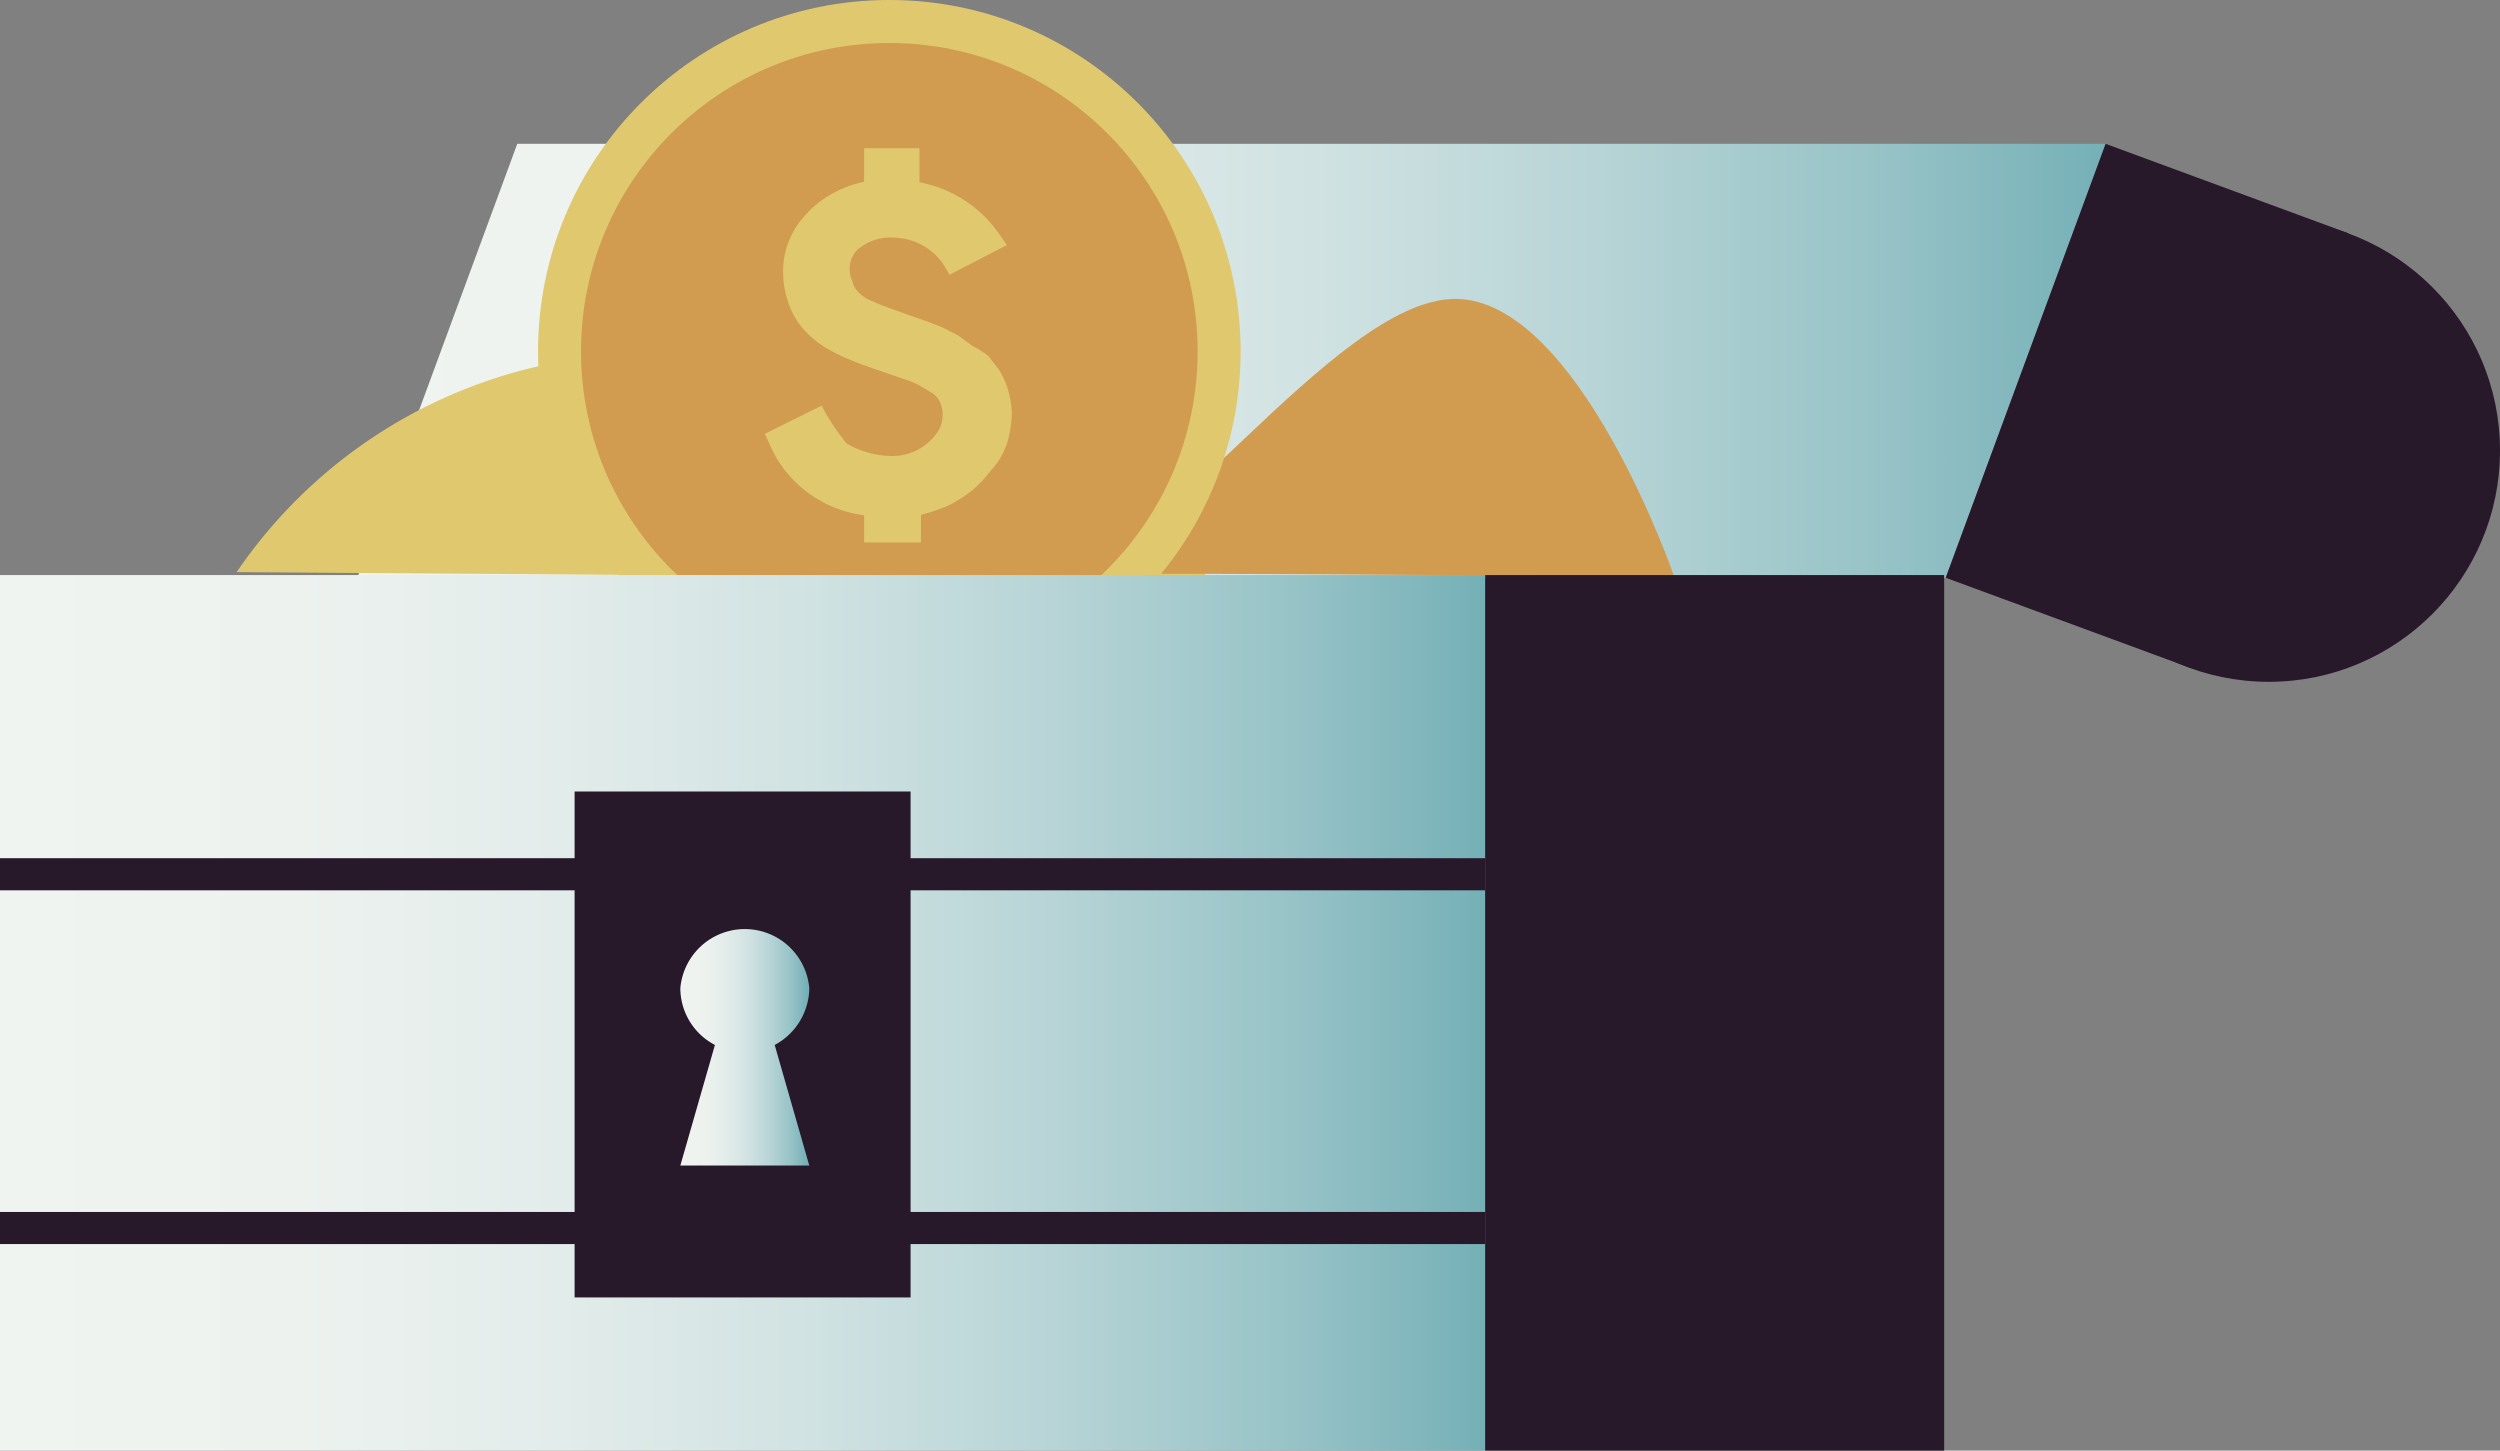 <svg xmlns="http://www.w3.org/2000/svg" xmlns:xlink="http://www.w3.org/1999/xlink" width="50.6" height="29.36" viewBox="0 0 50.6 29.36"><rect x="0" y="0" width="50.6" height="29.36" fill="#808080" stroke="none"/><defs><linearGradient id="a" x1="7.68" y1="8.38" x2="43.07" y2="8.38" gradientTransform="matrix(1, 0, 0, -1, -0.45, 15.68)" gradientUnits="userSpaceOnUse"><stop offset="0" stop-color="#f0f4f1"/><stop offset="0.2" stop-color="#edf2ef"/><stop offset="0.38" stop-color="#e2ecea"/><stop offset="0.55" stop-color="#d0e2e2"/><stop offset="0.71" stop-color="#b7d4d6"/><stop offset="0.87" stop-color="#97c3c7"/><stop offset="1" stop-color="#75b0b7"/></linearGradient><linearGradient id="b" x1="0.45" y1="-4.82" x2="30.51" y2="-4.82" xlink:href="#a"/><linearGradient id="c" x1="14.18" y1="-5.52" x2="16.79" y2="-5.52" gradientTransform="matrix(1, 0, 0, -1, 0, 16)" xlink:href="#a"/></defs><polygon points="10.47 2.91 7.23 11.7 39.38 11.7 42.62 2.91 10.47 2.91" fill="url(#a)"/><path d="M5.24,11.9a10.11,10.11,0,0,1,7.35-4.37c5-.47,6.65,1.79,9.7,2.18S24.83,12,24.83,12H19.57Z" transform="translate(-0.45 -0.32)" fill="#e0c86f"/><path d="M34.34,12S32.4,6.38,29.91,6.37,23.67,12.15,21.59,12,34.34,12,34.34,12Z" transform="translate(-0.45 -0.32)" fill="#d19c4f"/><circle cx="18" cy="7.11" r="7.11" fill="#e0c86f"/><circle cx="18" cy="7.11" r="6.24" fill="#d19c4f"/><path d="M20.83,8.14h0a1.62,1.62,0,0,0-.17-.35l-.21-.27a2.14,2.14,0,0,0-.32-.2l-.3-.22-.32-.16-.31-.12-.32-.11L18.3,6.5,18,6.37a.9.9,0,0,1-.19-.15A.46.46,0,0,1,17.7,6a.55.55,0,0,1,.1-.62,1,1,0,0,1,.73-.25,1.24,1.24,0,0,1,1,.52l.14.23,1.16-.6-.19-.27a2.52,2.52,0,0,0-1.58-1V3.32H17.94V4a2.18,2.18,0,0,0-.51.17,2.11,2.11,0,0,0-.8.65,1.64,1.64,0,0,0-.33,1,1.84,1.84,0,0,0,.12.66,1.49,1.49,0,0,0,.29.5,2,2,0,0,0,.44.37,3.58,3.58,0,0,0,.48.24c.13.06.3.12.5.19l.58.2a2.26,2.26,0,0,1,.33.13l.27.16a.46.46,0,0,1,.16.18.58.58,0,0,1,.06.26.75.75,0,0,1-.05.26,1,1,0,0,1-.27.33,1.1,1.1,0,0,1-.69.25,1.88,1.88,0,0,1-.93-.25,4.28,4.28,0,0,1-.51-.77l-1.15.57.11.24a2.37,2.37,0,0,0,.83,1,2.42,2.42,0,0,0,1.07.41v.55h1.15v-.56a3.69,3.69,0,0,0,.56-.19,3.21,3.21,0,0,0,.46-.29,2.4,2.4,0,0,0,.38-.4,1.53,1.53,0,0,0,.34-.56,2.31,2.31,0,0,0,.1-.64A2,2,0,0,0,20.83,8.14Z" transform="translate(-0.45 -0.32)" fill="#e0c86f"/><rect y="11.64" width="30.06" height="17.72" fill="url(#b)"/><rect x="39.23" y="5.91" width="9.36" height="5.24" transform="translate(20.27 46.46) rotate(-69.77)" fill="#27182a"/><circle cx="45.92" cy="9.12" r="4.68" fill="#27182a"/><rect x="30.06" y="11.64" width="9.29" height="17.72" fill="#27182a"/><rect x="11.63" y="16.02" width="6.8" height="10.24" fill="#27182a"/><rect y="17.37" width="30.06" height="0.65" fill="#27182a"/><rect y="24.53" width="30.06" height="0.65" fill="#27182a"/><path d="M16.83,20.32a1.31,1.31,0,0,0-2.61,0,1.3,1.3,0,0,0,.7,1.15l-.7,2.44h2.61l-.7-2.44A1.32,1.32,0,0,0,16.83,20.32Z" transform="translate(-0.45 -0.32)" fill="url(#c)"/></svg>
